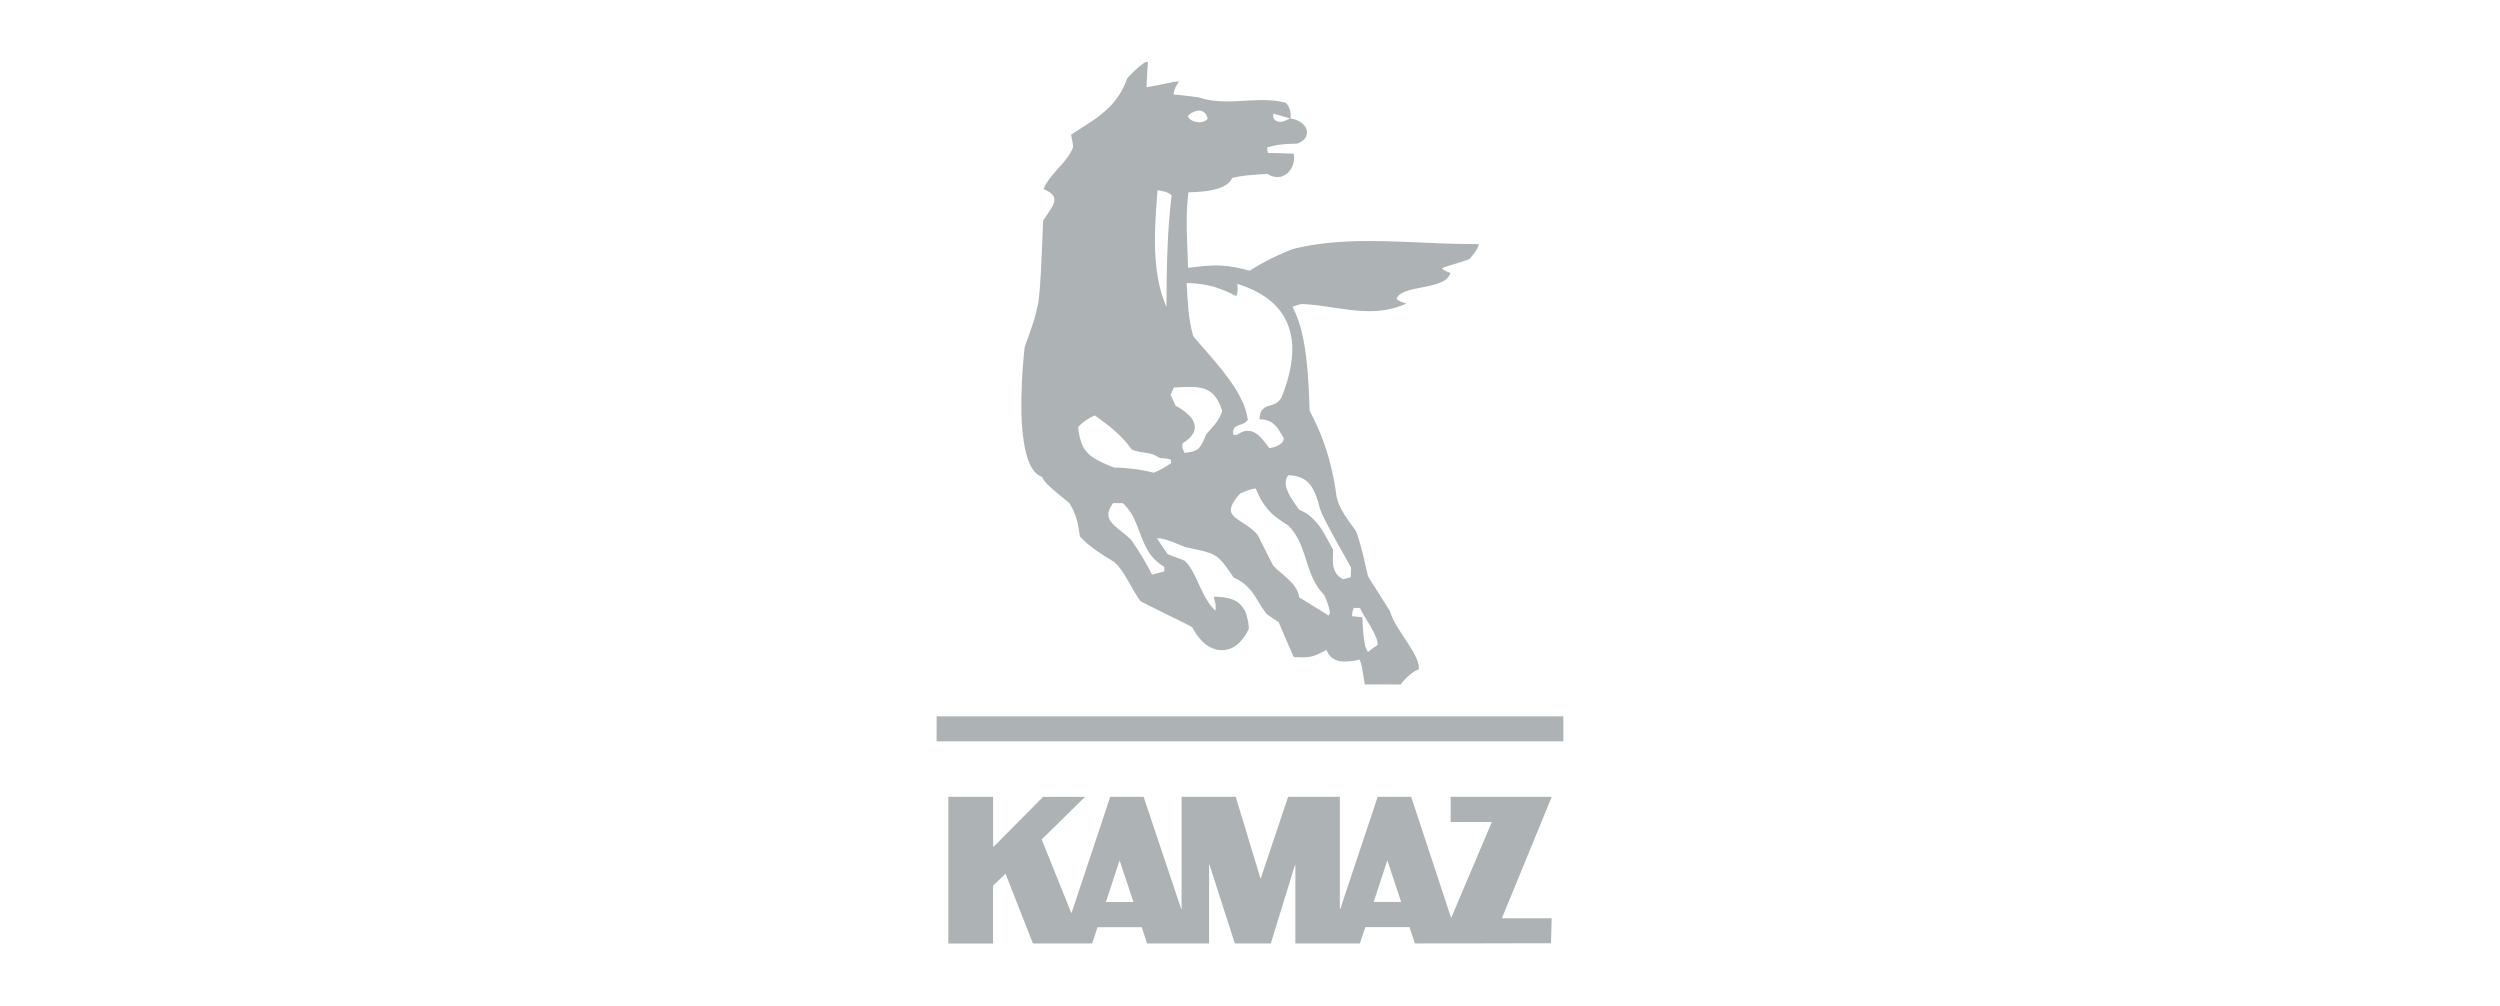 <svg width="363" height="146" viewBox="0 0 363 146" fill="none" xmlns="http://www.w3.org/2000/svg">
<g clip-path="url(#clip0_246_689)">
<path fill-rule="evenodd" clip-rule="evenodd" d="M166.281 9.023C166.417 8.999 166.556 8.993 166.694 9.004C166.564 10.22 166.541 11.444 166.472 12.664C167.661 12.456 168.845 12.228 170.025 11.98C170.409 11.884 170.803 11.83 171.199 11.819C171 12.111 170.82 12.415 170.659 12.729C170.528 13.044 170.441 13.375 170.4 13.714C171.469 13.816 172.538 13.936 173.606 14.073C173.825 14.087 174.042 14.125 174.252 14.188C175.491 14.611 176.81 14.724 178.114 14.726C180.267 14.726 182.435 14.421 184.598 14.578C185.312 14.626 186.02 14.744 186.711 14.93C187.029 15.258 187.245 15.669 187.336 16.115C187.395 16.477 187.421 16.843 187.412 17.209C188.145 17.294 188.826 17.63 189.336 18.159C189.521 18.354 189.653 18.593 189.719 18.853C189.785 19.113 189.782 19.385 189.712 19.644C189.54 20.195 189.044 20.574 188.528 20.794C188.332 20.895 188.117 20.852 187.911 20.866C186.839 20.901 185.758 20.944 184.711 21.21C184.469 21.266 184.234 21.352 183.993 21.404C183.993 21.678 184.03 21.95 184.103 22.214C185.349 22.214 186.598 22.257 187.843 22.317C188.101 23.532 187.549 24.956 186.385 25.508C185.629 25.879 184.709 25.713 184.036 25.251C183.048 25.319 182.059 25.364 181.075 25.463C180.351 25.545 179.632 25.666 178.922 25.826C178.587 26.603 177.793 27.058 177.02 27.328C175.587 27.808 174.058 27.874 172.561 27.928C172.256 30.285 172.275 32.671 172.365 35.042C172.399 36.324 172.491 37.605 172.497 38.887C174.145 38.693 175.8 38.461 177.462 38.572C178.822 38.644 180.147 38.961 181.46 39.303C183.074 38.266 184.777 37.374 186.549 36.635C187.058 36.441 187.549 36.173 188.091 36.066C191.027 35.366 194.039 35.094 197.047 35.017C202.598 34.888 208.134 35.436 213.683 35.43C214.035 35.426 214.386 35.442 214.736 35.479C214.507 36.293 213.941 36.946 213.399 37.575C213.352 37.625 213.291 37.661 213.225 37.68C212.442 37.95 211.648 38.199 210.853 38.438C210.358 38.603 209.835 38.714 209.375 38.974C209.696 39.332 210.172 39.462 210.606 39.625C210.507 39.912 210.348 40.175 210.139 40.397C209.93 40.618 209.677 40.794 209.395 40.911C207.665 41.728 205.676 41.689 203.915 42.379C203.435 42.573 202.936 42.888 202.776 43.406C202.936 43.533 203.105 43.647 203.283 43.748C203.578 43.896 203.905 43.97 204.212 44.09C203.226 44.52 202.19 44.826 201.128 45.003C199.451 45.283 197.738 45.198 196.057 45.003C193.81 44.737 191.587 44.285 189.324 44.152C188.737 44.081 188.213 44.384 187.668 44.541C187.809 44.893 188.021 45.215 188.158 45.571C188.664 46.801 189.037 48.082 189.271 49.391C189.859 52.519 190.025 55.705 190.133 58.88C190.148 59.201 190.086 59.549 190.252 59.842C191.392 61.979 192.297 64.231 192.951 66.561C193.456 68.382 193.831 70.236 194.072 72.11C194.135 72.459 194.241 72.799 194.385 73.122C194.881 74.358 195.669 75.444 196.452 76.511C196.648 76.795 196.9 77.041 196.988 77.379C197.736 79.433 198.131 81.588 198.642 83.706C198.744 83.897 198.858 84.082 198.983 84.26C199.934 85.738 200.881 87.219 201.805 88.715C202.099 89.606 202.509 90.456 203.026 91.241C203.717 92.366 204.494 93.436 205.156 94.581C205.6 95.387 206.078 96.254 206.013 97.206C205.485 97.332 205.064 97.699 204.643 98.031C204.161 98.424 203.737 98.882 203.384 99.391C201.647 99.391 199.909 99.355 198.171 99.372C198.043 98.684 197.951 97.989 197.83 97.299C197.762 96.771 197.623 96.255 197.415 95.764C196.699 95.953 195.961 96.051 195.219 96.055C194.602 96.078 193.993 95.909 193.477 95.572C193.063 95.27 192.76 94.842 192.614 94.353C191.962 94.693 191.323 95.068 190.61 95.272C189.714 95.533 188.772 95.447 187.854 95.399C187.1 93.724 186.372 92.04 185.67 90.347C185.187 90.02 184.705 89.692 184.218 89.375C183.895 89.193 183.713 88.859 183.494 88.575C182.697 87.481 182.151 86.203 181.181 85.241C180.621 84.675 179.956 84.223 179.223 83.908C179.17 83.888 179.123 83.853 179.088 83.809C178.425 82.847 177.814 81.821 176.935 81.036C176.164 80.366 175.145 80.113 174.172 79.886C173.485 79.727 172.79 79.602 172.105 79.437C171.027 79.033 169.989 78.504 168.86 78.25C168.574 78.179 168.28 78.146 167.985 78.151C168.49 78.918 168.989 79.695 169.524 80.442C170.338 80.807 171.199 81.065 172.015 81.413C172.798 82.175 173.297 83.162 173.757 84.133C174.469 85.676 175.127 87.308 176.339 88.542C176.387 88.583 176.436 88.624 176.489 88.66C176.558 88.16 176.515 87.652 176.364 87.17C176.307 86.996 176.267 86.816 176.245 86.634C177.358 86.669 178.534 86.733 179.517 87.314C180.261 87.789 180.796 88.526 181.014 89.377C181.195 89.991 181.303 90.625 181.333 91.264C180.964 92.16 180.385 92.956 179.644 93.586C179.28 93.894 178.856 94.125 178.398 94.261C177.939 94.398 177.457 94.439 176.982 94.38C175.978 94.252 175.082 93.679 174.407 92.952C173.913 92.428 173.502 91.833 173.186 91.188C173.123 91.046 172.968 90.994 172.843 90.916C171.904 90.415 170.939 89.96 169.982 89.492C168.576 88.805 167.176 88.109 165.782 87.403C165.701 87.37 165.63 87.318 165.574 87.252C164.478 85.756 163.774 84.017 162.648 82.54C162.398 82.19 162.104 81.872 161.775 81.594C160.035 80.531 158.252 79.457 156.863 77.954C156.794 77.854 156.758 77.736 156.759 77.615C156.599 76.484 156.403 75.341 155.935 74.288C155.767 73.903 155.571 73.53 155.348 73.173C155.299 73.083 155.232 73.004 155.152 72.94C154.113 72.089 153.041 71.273 152.085 70.326C151.798 70.012 151.457 69.705 151.351 69.277C150.756 69.053 150.253 68.636 149.925 68.094C149.338 67.173 149.032 66.1 148.807 65.04C148.499 63.355 148.333 61.648 148.31 59.935C148.27 56.962 148.404 53.99 148.711 51.032C148.719 50.75 148.766 50.47 148.852 50.201C149.244 49.146 149.615 48.089 149.968 47.026C150.3 46.018 150.543 44.982 150.772 43.948C150.937 42.565 151.046 41.18 151.122 39.79C151.254 37.264 151.351 34.756 151.459 32.238C151.457 32.149 151.47 32.06 151.498 31.976C151.917 31.319 152.401 30.701 152.778 30.019C153.009 29.592 153.207 29.073 153.019 28.595C152.745 27.991 152.095 27.701 151.516 27.456C151.946 26.43 152.665 25.56 153.401 24.736C154.183 23.856 155.005 22.999 155.553 21.956C155.654 21.781 155.735 21.596 155.794 21.404C155.839 20.767 155.579 20.164 155.53 19.539C156.509 18.903 157.487 18.297 158.466 17.648C159.394 17.044 160.259 16.351 161.049 15.577C162.191 14.445 163.062 13.073 163.595 11.561C163.676 11.275 163.936 11.104 164.126 10.892C164.771 10.192 165.493 9.565 166.279 9.023H166.281ZM172.452 16.852C172.665 17.341 173.18 17.617 173.687 17.714C174.274 17.825 174.937 17.714 175.35 17.26C175.297 16.929 175.147 16.622 174.92 16.375C174.781 16.245 174.613 16.149 174.429 16.096C174.246 16.043 174.052 16.035 173.865 16.072C173.326 16.185 172.833 16.455 172.452 16.85V16.852ZM184.928 17.16C185.097 17.524 185.516 17.687 185.907 17.691C186.43 17.691 186.86 17.349 187.353 17.221C186.557 16.941 185.733 16.747 184.923 16.512C184.838 16.72 184.84 16.953 184.928 17.16V17.16ZM168.071 27.627C167.772 31.467 167.463 35.345 167.948 39.186C168.189 41.022 168.606 42.855 169.373 44.551C169.385 39.147 169.463 33.728 170.119 28.358C169.575 27.833 168.786 27.732 168.071 27.627V27.627ZM172.303 41.114C172.448 43.686 172.524 46.297 173.254 48.788C173.43 49.051 173.657 49.276 173.855 49.521C174.716 50.52 175.595 51.503 176.446 52.509C177.816 54.139 179.139 55.832 180.118 57.728C180.651 58.734 181.014 59.821 181.192 60.944C181.024 61.191 180.791 61.386 180.517 61.509C180.114 61.703 179.63 61.746 179.29 62.055C179.014 62.337 179.018 62.766 179.071 63.132C179.229 63.129 179.387 63.142 179.542 63.172C180.026 62.846 180.574 62.553 181.175 62.558C181.656 62.561 182.123 62.724 182.5 63.023C183.236 63.576 183.76 64.346 184.308 65.071C184.886 65.003 185.439 64.799 185.921 64.476C186.06 64.381 186.176 64.257 186.261 64.112C186.345 63.967 186.396 63.806 186.41 63.639C186.214 63.275 185.985 62.929 185.77 62.578C185.481 62.069 185.079 61.632 184.596 61.299C184.071 61.004 183.474 60.863 182.871 60.891C182.901 60.359 182.991 59.772 183.386 59.38C183.731 59.028 184.238 58.948 184.686 58.797C185.138 58.676 185.543 58.42 185.844 58.064C186.081 57.792 186.169 57.437 186.304 57.11C187.113 54.973 187.692 52.698 187.639 50.393C187.618 49.173 187.362 47.968 186.886 46.843C186.452 45.858 185.833 44.964 185.062 44.209C183.568 42.757 181.64 41.831 179.662 41.22C179.711 41.815 179.777 42.45 179.501 43.006C178.58 42.498 177.612 42.078 176.611 41.751C175.219 41.312 173.765 41.097 172.305 41.114H172.303ZM170.453 56.269C170.277 56.611 170.128 56.965 169.976 57.314C170.199 57.862 170.469 58.389 170.708 58.929C171.504 59.321 172.223 59.853 172.829 60.499C173.169 60.863 173.394 61.317 173.477 61.806C173.529 62.262 173.411 62.721 173.144 63.096C172.762 63.612 172.275 64.042 171.714 64.358C171.654 64.578 171.644 64.809 171.684 65.034C171.769 65.279 171.869 65.518 171.984 65.751C172.659 65.673 173.393 65.617 173.941 65.189C174.409 64.812 174.63 64.235 174.867 63.705C174.998 63.431 175.062 63.122 175.289 62.892C176.035 62.038 176.869 61.208 177.303 60.141C177.37 59.926 177.499 59.692 177.407 59.467C177.206 58.847 176.919 58.259 176.554 57.718C176.062 57.008 175.313 56.514 174.464 56.339C173.141 56.061 171.78 56.218 170.444 56.269H170.453ZM156.55 61.987C156.642 62.947 156.804 63.93 157.237 64.797C157.619 65.537 158.207 66.153 158.932 66.573C159.839 67.093 160.79 67.535 161.773 67.894C163.719 67.914 165.656 68.163 167.543 68.636C168.432 68.265 169.274 67.793 170.054 67.231C170.026 67.075 170.011 66.916 170.009 66.757C169.506 66.508 168.921 66.588 168.383 66.493C168.165 66.35 167.939 66.221 167.705 66.104C166.641 65.597 165.382 65.786 164.327 65.251C164.207 65.114 164.095 64.97 163.993 64.82C162.623 63.011 160.805 61.612 158.957 60.316C158.048 60.706 157.228 61.275 156.546 61.987H156.55ZM186.821 70.925C187.173 72.026 187.907 72.944 188.537 73.898C188.584 73.968 188.653 74.021 188.733 74.049C189.325 74.302 189.875 74.643 190.363 75.059C191.106 75.725 191.732 76.507 192.217 77.376C192.685 78.174 193.117 78.994 193.552 79.81C193.581 80.407 193.499 81.005 193.54 81.603C193.537 82.208 193.711 82.8 194.041 83.308C194.3 83.654 194.641 83.93 195.035 84.112C195.401 84.009 195.769 83.902 196.139 83.801C196.139 83.399 196.139 82.997 196.176 82.596C196.217 82.423 196.096 82.284 196.026 82.142C194.62 79.587 193.115 77.09 191.878 74.44C191.722 74.07 191.598 73.687 191.508 73.295C191.305 72.495 191.012 71.719 190.636 70.983C190.301 70.344 189.783 69.818 189.148 69.469C188.497 69.157 187.781 69 187.058 69.011C186.629 69.549 186.606 70.293 186.813 70.925H186.821ZM180.083 71.65C179.639 72.111 179.259 72.629 178.953 73.19C178.758 73.594 178.617 74.09 178.828 74.517C179.075 75.013 179.566 75.318 180.002 75.621C180.932 76.214 181.893 76.81 182.607 77.667C183.39 79.161 184.095 80.694 184.899 82.175C185.57 82.861 186.357 83.424 187.052 84.091C187.811 84.802 188.51 85.676 188.649 86.737C190.076 87.602 191.483 88.505 192.912 89.368C193.141 89.156 193.096 88.822 193.045 88.546C192.872 87.852 192.635 87.175 192.336 86.525C192.267 86.385 192.172 86.258 192.054 86.154C191.672 85.738 191.337 85.282 191.054 84.794C190.009 83.002 189.659 80.927 188.847 79.041C188.438 78.034 187.844 77.112 187.095 76.32C186.244 75.775 185.379 75.231 184.641 74.535C183.792 73.713 183.118 72.731 182.658 71.646C182.557 71.397 182.442 71.154 182.316 70.917C181.533 71.026 180.797 71.343 180.077 71.651L180.083 71.65ZM161.615 73.06C161.253 73.556 160.918 74.125 160.934 74.756C160.949 75.388 161.374 75.891 161.809 76.311C162.582 77.032 163.474 77.616 164.226 78.363C164.307 78.459 164.381 78.561 164.447 78.668C165.495 80.194 166.44 81.786 167.277 83.436C167.864 83.276 168.463 83.115 169.06 82.969V82.299C167.961 81.673 167.069 80.744 166.49 79.626C165.807 78.372 165.418 76.993 164.846 75.691C164.48 74.78 163.934 73.951 163.239 73.252C163.153 73.183 163.085 73.058 162.959 73.058C162.512 73.058 162.064 73.058 161.615 73.058V73.06ZM196.576 88.274C196.388 88.644 196.3 89.056 196.319 89.471C196.801 89.523 197.282 89.578 197.764 89.626C197.834 89.538 197.911 89.457 197.994 89.381C197.932 89.465 197.861 89.546 197.799 89.628C197.906 90.939 197.906 92.265 198.178 93.559C198.242 93.956 198.399 94.334 198.636 94.66C199.022 94.337 199.429 94.04 199.856 93.772C199.912 93.724 199.997 93.695 200.022 93.621C200.038 93.273 199.971 92.927 199.826 92.611C199.582 92.017 199.295 91.441 198.967 90.889C198.47 90.015 197.879 89.193 197.466 88.274H196.576ZM136 104.012C160.871 104.012 185.741 104.012 210.61 104.012C216.075 104.012 221.538 104.012 227 104.012C227 105.22 227 106.429 227 107.638C196.666 107.638 166.33 107.638 135.992 107.638C135.997 106.428 136 105.219 136 104.012ZM137.708 115.699C139.873 115.699 142.035 115.699 144.2 115.699C144.2 117.512 144.2 119.325 144.2 121.139C144.2 121.749 144.184 122.36 144.214 122.968V122.983L144.229 122.97C144.621 122.639 144.957 122.264 145.308 121.899C147.057 120.162 148.774 118.402 150.52 116.653C150.839 116.346 151.134 116.016 151.451 115.707C153.483 115.707 155.514 115.707 157.546 115.707C155.446 117.769 153.348 119.829 151.25 121.887C152.635 125.28 153.978 128.688 155.348 132.069C155.43 132.232 155.45 132.436 155.587 132.57C157.468 126.948 159.34 121.324 161.202 115.697C162.817 115.697 164.433 115.697 166.05 115.697C167.842 121.058 169.639 126.418 171.44 131.777C171.477 131.865 171.477 131.971 171.565 132.036C171.575 126.595 171.575 121.148 171.565 115.695C174.186 115.695 176.806 115.695 179.427 115.695C180.357 118.804 181.306 121.887 182.243 124.984C182.496 125.847 182.785 126.7 183.012 127.573C183.084 127.476 183.134 127.365 183.161 127.248C184.451 123.395 185.752 119.546 187.036 115.693H194.546C194.534 121.11 194.546 126.529 194.546 131.948H194.628C195.07 130.53 195.568 129.127 196.028 127.714C197.082 124.569 198.124 121.419 199.182 118.273C199.456 117.411 199.77 116.56 200.034 115.695C201.656 115.683 203.279 115.695 204.901 115.695C206.685 121.135 208.478 126.568 210.28 131.993C210.428 132.422 210.552 132.857 210.716 133.279C212.69 128.642 214.656 124 216.615 119.354C214.621 119.354 212.628 119.354 210.636 119.354C210.636 118.134 210.636 116.913 210.636 115.693H225.314C222.89 121.569 220.476 127.449 218.073 133.333C220.482 133.333 222.893 133.333 225.303 133.333C225.291 134.286 225.246 135.236 225.226 136.188C225.201 136.444 225.254 136.712 225.168 136.965C223.58 136.938 221.995 136.986 220.41 136.965C218.779 136.965 217.149 136.965 215.517 136.977C212.156 136.977 208.8 136.998 205.441 136.988C205.185 136.199 204.919 135.412 204.659 134.624C202.519 134.624 200.379 134.624 198.239 134.624C197.979 135.412 197.713 136.199 197.456 136.99C194.333 136.99 191.21 136.99 188.087 136.99C188.087 133.181 188.087 129.37 188.087 125.56C188.072 125.575 188.04 125.61 188.023 125.626C186.858 129.414 185.674 133.203 184.519 136.99C182.778 136.99 181.038 136.99 179.296 136.99C178.266 133.799 177.239 130.606 176.215 127.411C176.029 126.784 175.787 126.176 175.628 125.542H175.558C175.558 129.36 175.558 133.178 175.558 136.994C172.555 136.994 169.551 136.994 166.555 136.994C166.316 136.201 166.034 135.42 165.789 134.628H159.364C159.096 135.405 158.842 136.207 158.581 136.994H149.981C148.658 133.617 147.333 130.24 146.006 126.861C145.451 127.363 144.942 127.915 144.386 128.416C144.317 128.497 144.19 128.562 144.19 128.684C144.19 131.455 144.19 134.225 144.19 136.996C142.026 136.996 139.863 136.996 137.698 136.996C137.698 129.895 137.698 122.794 137.698 115.693L137.708 115.699ZM162.548 124.951C161.914 126.964 161.216 128.956 160.578 130.975C161.91 130.975 163.243 130.975 164.576 130.975C163.989 129.207 163.402 127.439 162.815 125.672C162.752 125.426 162.662 125.188 162.546 124.961L162.548 124.951ZM201.41 124.975C201.263 125.515 201.063 126.041 200.899 126.576C200.417 128.038 199.938 129.501 199.46 130.965C200.787 130.965 202.116 130.965 203.443 130.965C202.78 128.971 202.116 126.976 201.466 124.977L201.41 124.975Z" fill="#ADB2B4"/>
</g>
<defs>
<clipPath id="clip0_246_689">
<rect width="91" height="128" fill="white" transform="translate(136 9)"/>
</clipPath>
</defs>
</svg>
